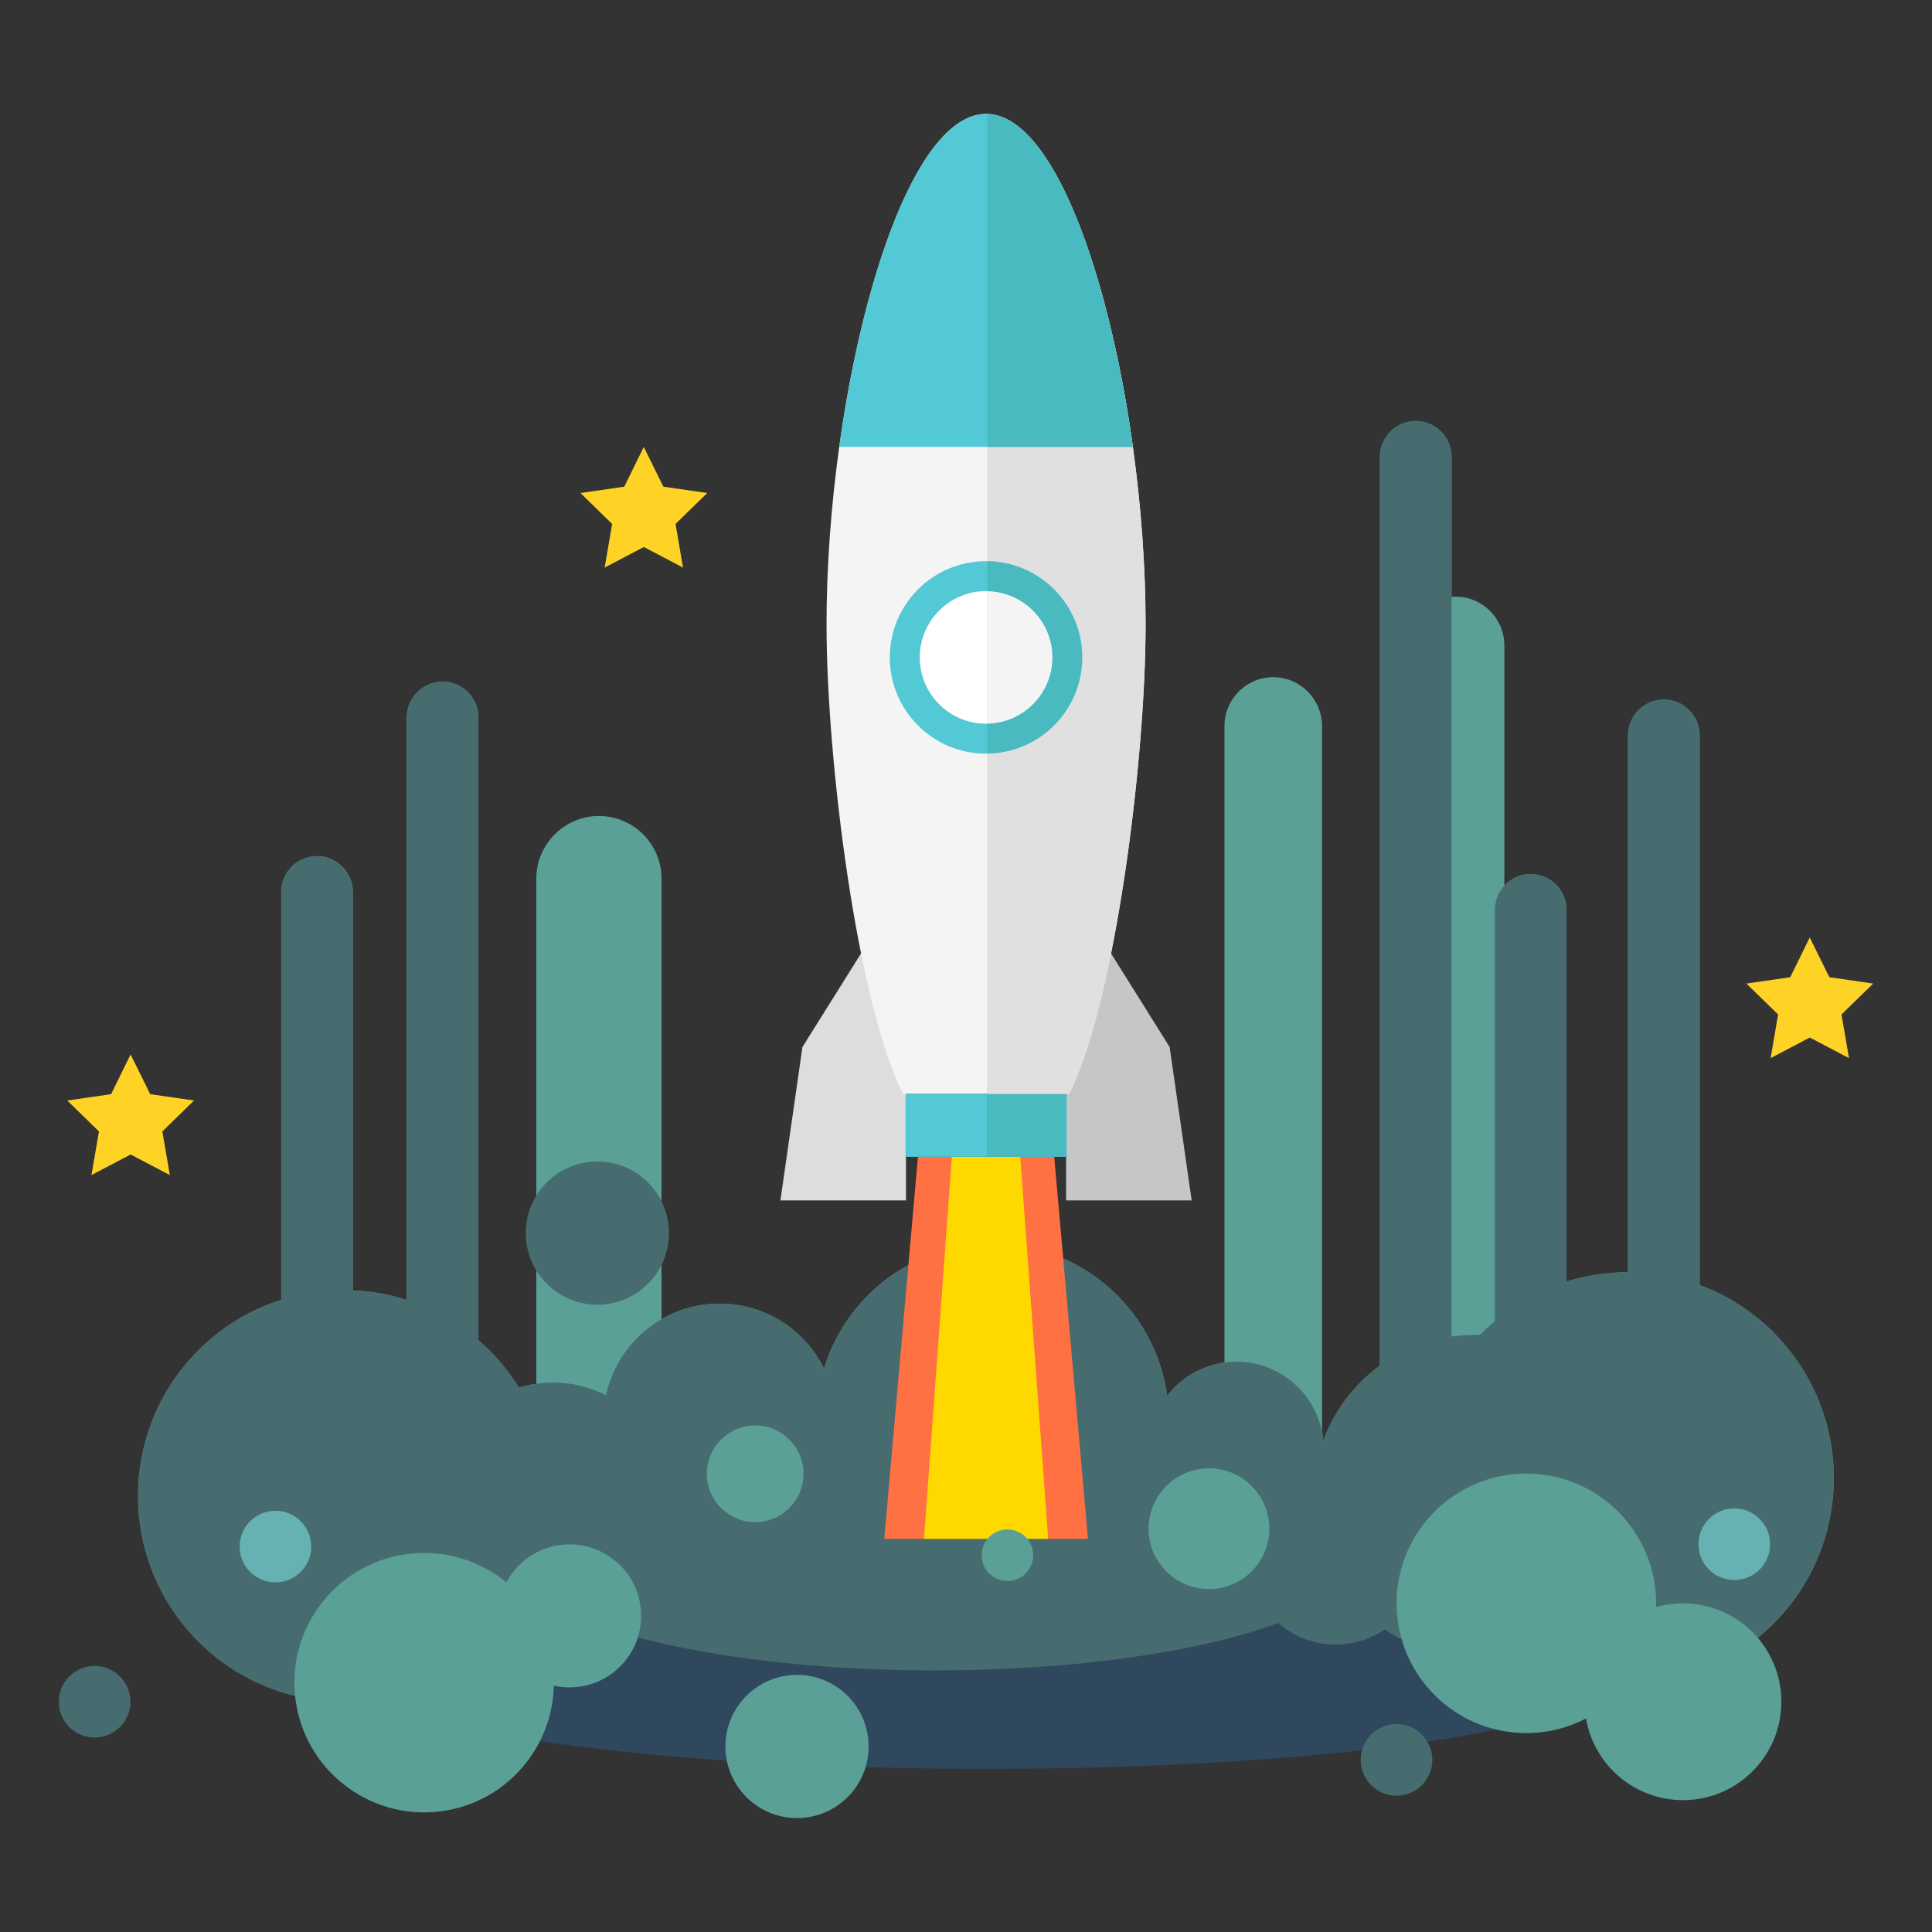 <!-- Generated by IcoMoon.io -->
<svg version="1.1" xmlns="http://www.w3.org/2000/svg" width="32" height="32" viewBox="0 0 32 32">
<rect x="0" y="0" width="32" height="32" fill="#333333" stroke="none"/>
<title>launch_rocket_space_spacecraft_spaceship_icon</title>
<path fill="#5aa096" d="M29.376 22.070c-0.359-0.359-0.778-0.62-1.225-0.785v-9.105c0-0.326-0.267-0.593-0.593-0.593s-0.593 0.267-0.593 0.593v8.892c-0.344 0-0.688 0.053-1.019 0.156v-6.158c0-0.326-0.267-0.593-0.593-0.593-0.172 0-0.328 0.075-0.436 0.193v-3.98c0-0.444-0.363-0.808-0.808-0.808-0.022 0-0.045 0.002-0.067 0.003v-2.319c0-0.326-0.267-0.593-0.593-0.593s-0.593 0.267-0.593 0.593v15.053c-0.43 0.313-0.756 0.748-0.938 1.244-0.005-0.046-0.012-0.093-0.021-0.139v-11.7c0-0.444-0.363-0.808-0.808-0.808s-0.808 0.363-0.808 0.808v10.544c-0.040 0.006-0.080 0.012-0.121 0.022-0.344 0.078-0.631 0.272-0.829 0.532-0.003-0.024-0.006-0.048-0.010-0.072-0.258-1.591-1.757-2.672-3.349-2.413-1.135 0.184-2.009 1-2.324 2.030-0.314-0.637-0.97-1.075-1.728-1.075-0.351 0-0.68 0.094-0.963 0.258v-7.298c0-0.571-0.467-1.037-1.037-1.037s-1.037 0.467-1.037 1.037v8.368c-0.099 0.014-0.195 0.036-0.288 0.064-0.136-0.219-0.298-0.427-0.488-0.617-0.059-0.059-0.12-0.115-0.183-0.169v-10.315c0-0.326-0.267-0.593-0.593-0.593s-0.593 0.267-0.593 0.593v9.649c-0.291-0.093-0.591-0.147-0.894-0.16v-6.599c0-0.326-0.267-0.593-0.593-0.593s-0.593 0.267-0.593 0.593v6.757c-0.502 0.16-0.975 0.438-1.373 0.836-1.331 1.331-1.331 3.489 0 4.821s3.49 1.331 4.821 0c0.167-0.167 0.313-0.347 0.438-0.537 0.194 0.066 0.401 0.102 0.618 0.102 0.003 0 0.006-0 0.009-0 0.189 0.198 0.455 0.323 0.749 0.323 0.109 0 0.213-0.017 0.312-0.048 1.292 0.394 3.168 0.641 5.256 0.641 2.331 0 4.398-0.309 5.683-0.785 0.254 0.222 0.586 0.357 0.95 0.357 0.302 0 0.581-0.092 0.813-0.25 0.57 0.384 1.287 0.55 2.014 0.404 0.060-0.012 0.119-0.027 0.177-0.042 1.32 0.847 3.095 0.695 4.25-0.46 1.331-1.331 1.331-3.489-0-4.821z"></path>
<path fill="#2f485e" d="M26.41 27.853c0 0.798-4.512 1.445-10.078 1.445s-10.078-0.647-10.078-1.445c0-0.798 4.512-1.445 10.078-1.445s10.078 0.647 10.078 1.445z"></path>
<path fill="#466c6f" d="M29.376 22.070c-0.359-0.359-0.778-0.62-1.225-0.785v-9.105c0-0.326-0.267-0.593-0.593-0.593s-0.593 0.267-0.593 0.593v8.892c-0.344 0-0.688 0.053-1.019 0.156v-6.158c0-0.326-0.267-0.593-0.593-0.593s-0.593 0.267-0.593 0.593v6.812c-0.070 0.060-0.14 0.122-0.206 0.189-0.013 0.013-0.026 0.027-0.039 0.041-0.156-0.005-0.314 0.003-0.473 0.026v-14.571c0-0.326-0.267-0.593-0.593-0.593s-0.593 0.267-0.593 0.593v15.053c-0.43 0.313-0.756 0.748-0.938 1.244-0.006-0.061-0.015-0.121-0.029-0.183-0.176-0.778-0.95-1.267-1.728-1.091-0.344 0.078-0.631 0.272-0.829 0.532-0.003-0.024-0.006-0.048-0.010-0.072-0.258-1.591-1.757-2.672-3.349-2.413-1.135 0.184-2.009 1-2.324 2.030-0.314-0.637-0.97-1.075-1.728-1.075-0.924 0-1.696 0.651-1.883 1.518-0.263-0.134-0.56-0.211-0.875-0.211-0.198 0-0.388 0.030-0.568 0.085-0.136-0.219-0.298-0.427-0.488-0.617-0.059-0.059-0.12-0.115-0.183-0.169v-10.315c0-0.326-0.267-0.593-0.593-0.593s-0.593 0.267-0.593 0.593v9.649c-0.291-0.093-0.591-0.147-0.894-0.16v-6.599c0-0.326-0.267-0.593-0.593-0.593s-0.593 0.267-0.593 0.593v6.757c-0.502 0.16-0.975 0.438-1.373 0.836-1.331 1.331-1.331 3.489 0 4.821s3.49 1.331 4.821 0c0.167-0.167 0.313-0.347 0.438-0.537 0.194 0.066 0.401 0.102 0.618 0.102 0.093 0 0.185-0.007 0.275-0.020 1.234 0.56 3.482 0.935 6.051 0.935 2.331 0 4.398-0.309 5.683-0.785 0.254 0.222 0.586 0.357 0.95 0.357 0.302 0 0.581-0.092 0.813-0.25 0.57 0.384 1.287 0.55 2.014 0.404 0.060-0.012 0.119-0.027 0.177-0.042 1.32 0.847 3.095 0.695 4.25-0.46 1.331-1.331 1.331-3.489-0-4.821z"></path>
<path fill="#ff7143" d="M17.461 19.16h-2.257l-0.558 6.328h3.374z"></path>
<path fill="#ffd800" d="M15.766 19.16l-0.462 6.328h2.057l-0.462-6.328z"></path>
<path fill="#ddd" d="M15.006 19.883h-2.080l0.365-2.541 1.127-1.8h0.588z"></path>
<path fill="#c6c6c6" d="M17.658 19.883h2.080l-0.365-2.541-1.127-1.8h-0.588z"></path>
<path fill="#f4f4f4" d="M16.335 1.887v-0c-0.001 0-0.002 0-0.003 0s-0.002-0-0.003-0v0c-1.458 0.006-2.639 4.664-2.639 8.455 0 2.263 0.508 6.265 1.266 7.777 0 0 1.279 0 1.373 0 0.003 0 0.005 0 0.006 0 0.094 0 1.373 0 1.373 0 0.758-1.512 1.266-5.514 1.266-7.777 0-3.791-1.181-8.45-2.64-8.455z"></path>
<path fill="#52c9d5" d="M17.926 10.889c0 0.88-0.714 1.594-1.594 1.594s-1.594-0.714-1.594-1.594c0-0.88 0.714-1.594 1.594-1.594s1.594 0.714 1.594 1.594z"></path>
<path fill="#fff" d="M17.43 10.889c0 0.606-0.492 1.098-1.098 1.098s-1.098-0.492-1.098-1.098c0-0.606 0.492-1.098 1.098-1.098s1.098 0.492 1.098 1.098z"></path>
<path fill="#52c9d5" d="M14.998 18.12h2.668v1.040h-2.668v-1.040z"></path>
<path fill="#52c9d5" d="M16.332 1.887c-0.001 0-0.002-0-0.003-0v0c-1.091 0.004-2.027 2.614-2.429 5.516h4.864c-0.402-2.902-1.338-5.512-2.429-5.516v-0c-0.001 0-0.002 0-0.003 0z"></path>
<path fill="#49bac0" d="M16.347 18.12h1.319v1.040h-1.319v-1.040z"></path>
<path fill="#e0e0e0" d="M16.347 1.888v16.232c0.158 0 1.362 0 1.362 0 0.758-1.512 1.266-5.514 1.266-7.777 0-3.78-1.175-8.424-2.628-8.454z"></path>
<path fill="#49bac0" d="M16.347 9.295v3.187c0.874-0.008 1.579-0.718 1.579-1.594s-0.706-1.586-1.579-1.594z"></path>
<path fill="#f4f4f4" d="M16.347 9.791v2.195c0.6-0.008 1.084-0.496 1.084-1.097s-0.484-1.089-1.084-1.097z"></path>
<path fill="#49bac0" d="M16.347 7.404h2.418c-0.401-2.892-1.331-5.493-2.418-5.516v5.516z"></path>
<path fill="#466c6f" d="M2.16 28.186c0 0.327-0.265 0.593-0.593 0.593s-0.593-0.265-0.593-0.593c0-0.327 0.265-0.593 0.593-0.593s0.593 0.265 0.593 0.593z"></path>
<path fill="#466c6f" d="M11.080 20.424c0 0.655-0.531 1.186-1.186 1.186s-1.186-0.531-1.186-1.186c0-0.655 0.531-1.186 1.186-1.186s1.186 0.531 1.186 1.186z"></path>
<path fill="#466c6f" d="M23.724 29.149c0 0.327-0.265 0.593-0.593 0.593s-0.593-0.265-0.593-0.593c0-0.327 0.265-0.593 0.593-0.593s0.593 0.265 0.593 0.593z"></path>
<path fill="#5aa096" d="M13.309 24.41c0 0.442-0.359 0.801-0.801 0.801s-0.801-0.359-0.801-0.801c0-0.442 0.359-0.801 0.801-0.801s0.801 0.359 0.801 0.801z"></path>
<path fill="#5aa096" d="M17.113 25.76c0 0.236-0.191 0.427-0.427 0.427s-0.427-0.191-0.427-0.427c0-0.236 0.191-0.427 0.427-0.427s0.427 0.191 0.427 0.427z"></path>
<path fill="#66b2b2" d="M5.155 25.616c0 0.327-0.265 0.593-0.593 0.593s-0.593-0.265-0.593-0.593c0-0.327 0.265-0.593 0.593-0.593s0.593 0.265 0.593 0.593z"></path>
<path fill="#66b2b2" d="M29.318 25.577c0 0.327-0.265 0.593-0.593 0.593s-0.593-0.265-0.593-0.593c0-0.327 0.265-0.593 0.593-0.593s0.593 0.265 0.593 0.593z"></path>
<path fill="#5aa096" d="M21.024 25.32c0 0.552-0.448 1-1 1s-1-0.448-1-1c0-0.552 0.448-1 1-1s1 0.448 1 1z"></path>
<path fill="#5aa096" d="M27.874 26.556c-0.155 0-0.304 0.022-0.446 0.062 0.001-0.021 0.002-0.041 0.002-0.062 0-1.187-0.962-2.149-2.149-2.149s-2.149 0.962-2.149 2.149c0 1.187 0.962 2.149 2.149 2.149 0.356 0 0.692-0.087 0.988-0.241 0.132 0.768 0.801 1.352 1.606 1.352 0.9 0 1.63-0.73 1.63-1.63s-0.73-1.63-1.63-1.63z"></path>
<path fill="#5aa096" d="M14.387 28.927c0 0.655-0.531 1.186-1.186 1.186s-1.186-0.531-1.186-1.186c0-0.655 0.531-1.186 1.186-1.186s1.186 0.531 1.186 1.186z"></path>
<path fill="#5aa096" d="M10.271 25.927c-0.463-0.463-1.214-0.463-1.677 0-0.085 0.085-0.154 0.18-0.208 0.281-0.46-0.376-1.072-0.561-1.705-0.459-1.172 0.19-1.967 1.294-1.777 2.465s1.294 1.967 2.466 1.777c1.039-0.169 1.781-1.056 1.804-2.071 0.383 0.085 0.8-0.020 1.098-0.318 0.463-0.463 0.463-1.214 0-1.677z"></path>
<path fill="#ffd326" d="M10.663 7.403l0.325 0.658 0.726 0.105-0.525 0.512 0.124 0.723-0.649-0.341-0.649 0.341 0.124-0.723-0.525-0.512 0.726-0.105z"></path>
<path fill="#ffd326" d="M29.975 15.528l0.325 0.658 0.726 0.105-0.525 0.512 0.124 0.723-0.649-0.341-0.649 0.341 0.124-0.723-0.525-0.512 0.726-0.105z"></path>
<path fill="#ffd326" d="M2.163 17.465l0.325 0.658 0.726 0.105-0.525 0.512 0.124 0.723-0.649-0.341-0.649 0.341 0.124-0.723-0.525-0.512 0.726-0.105z"></path>
</svg>
